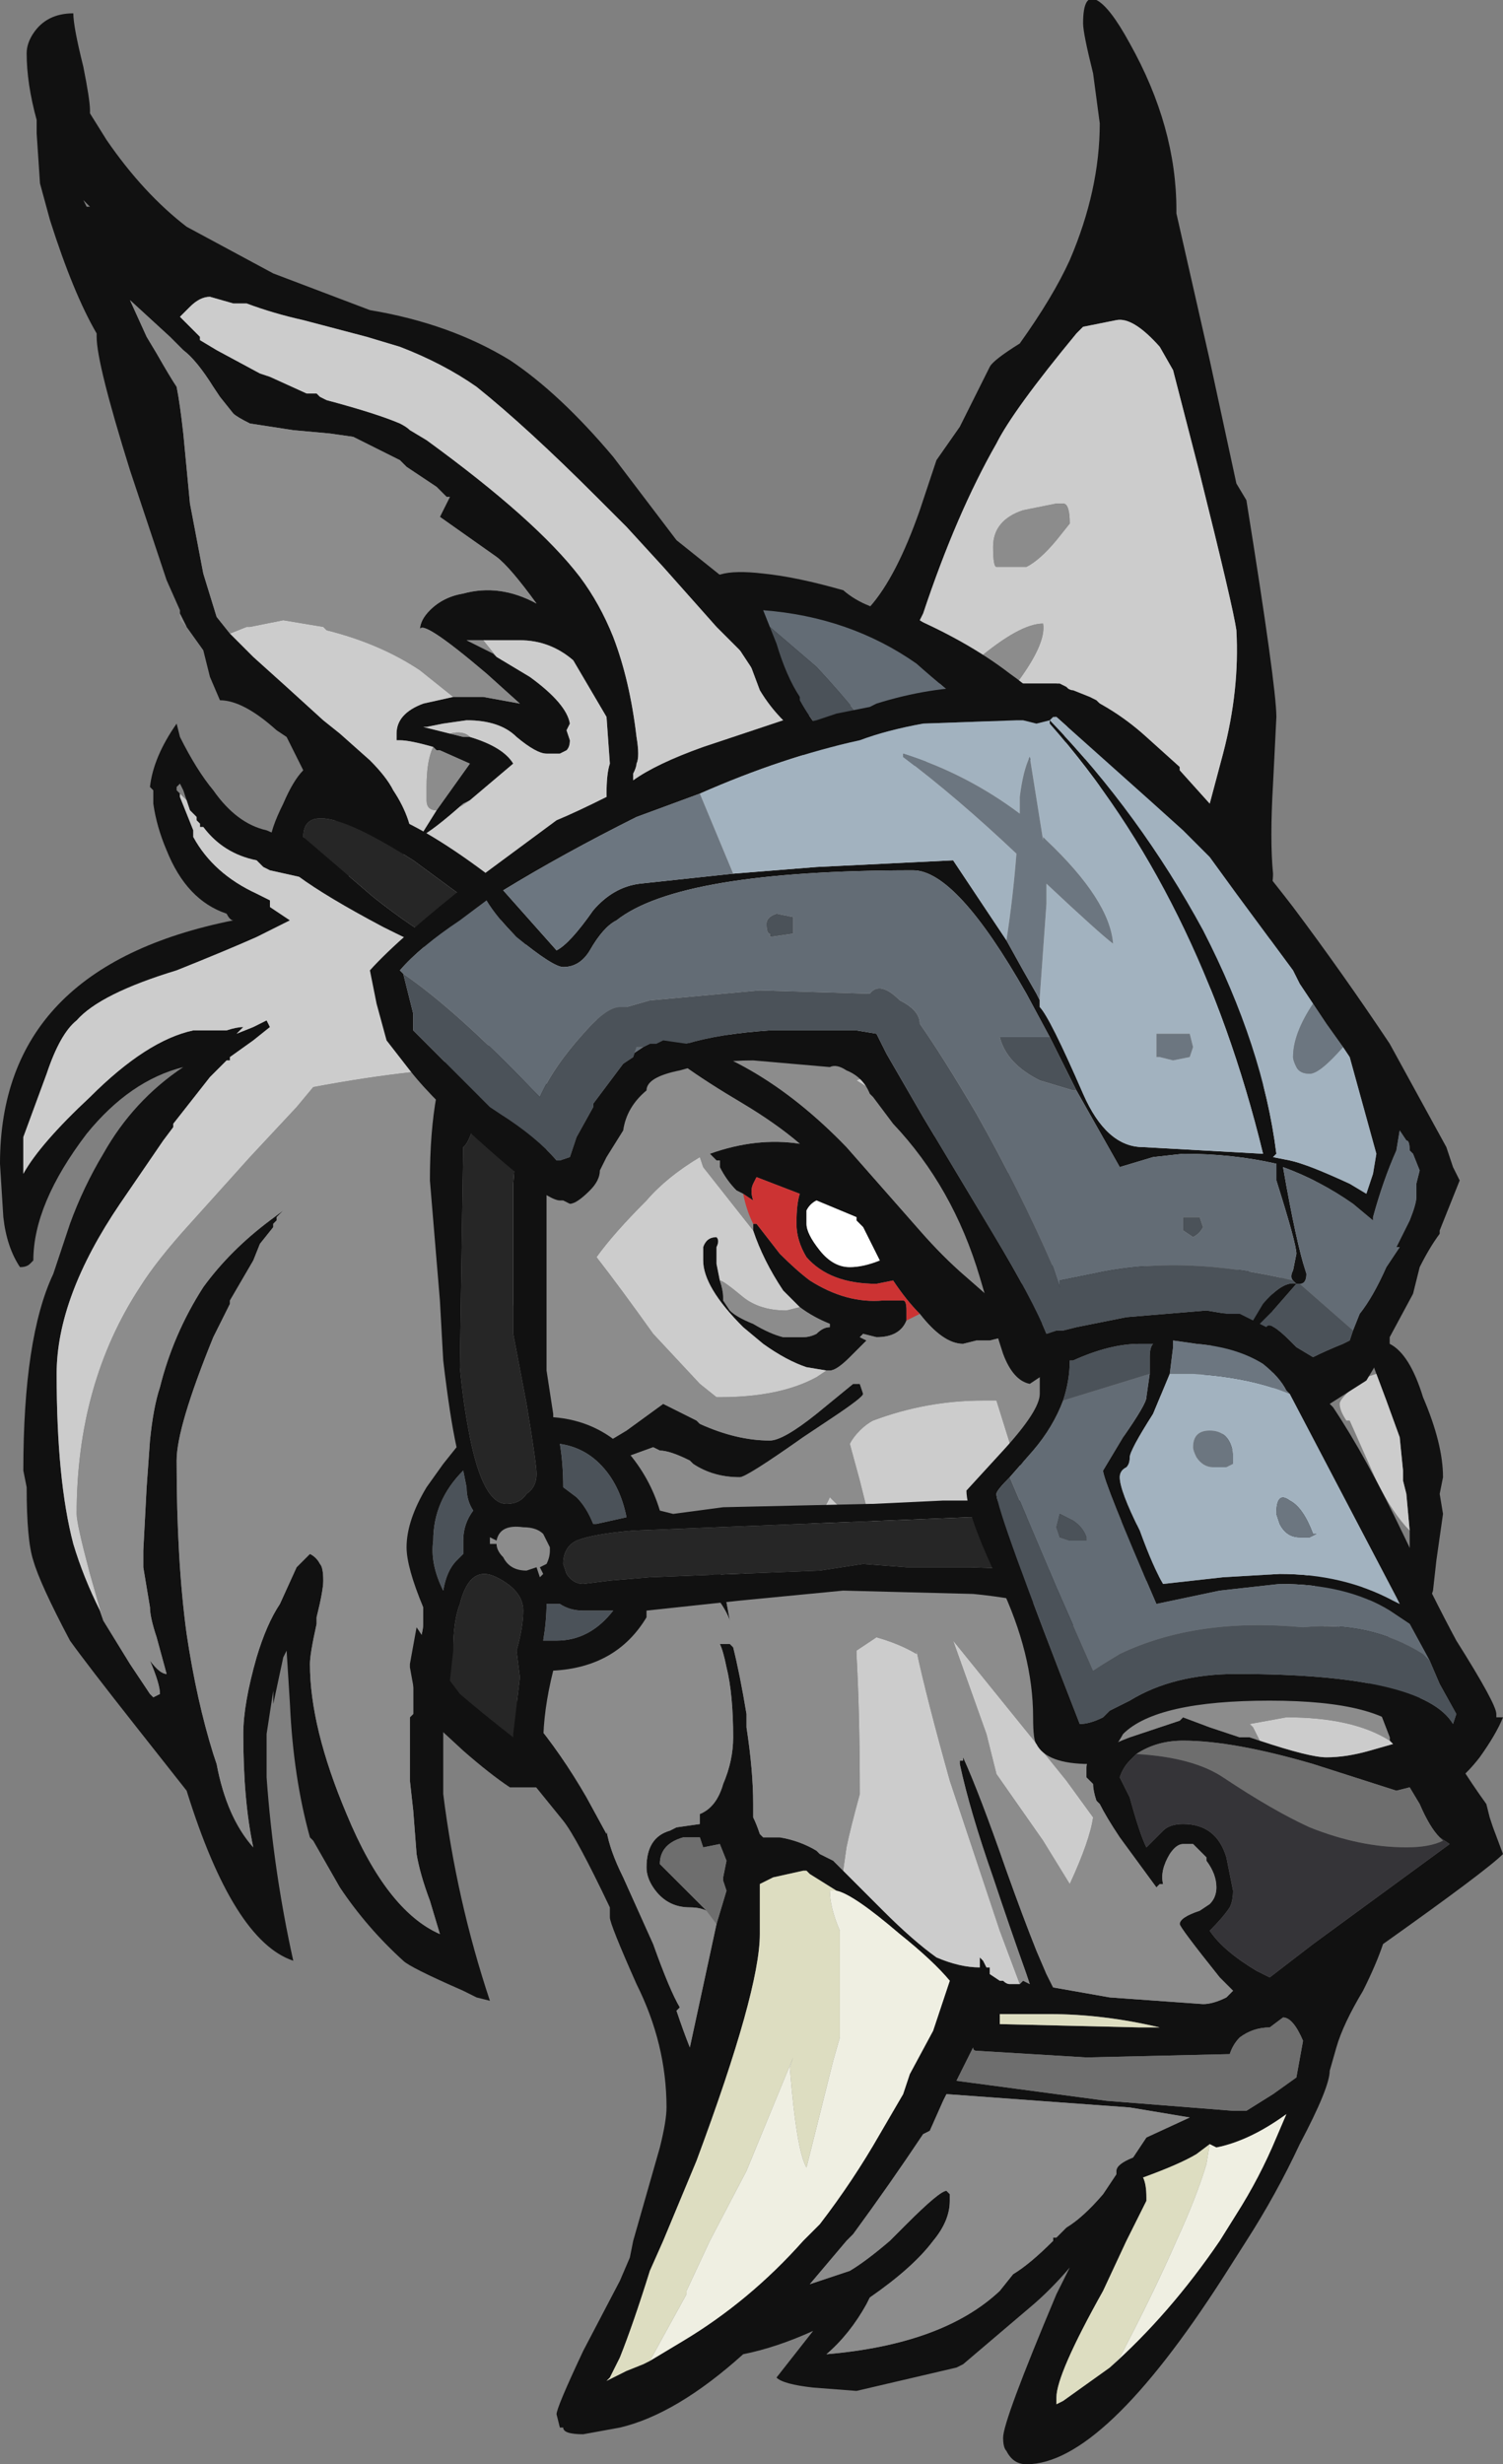 <?xml version="1.0" encoding="UTF-8" standalone="no"?>
<svg xmlns:ffdec="https://www.free-decompiler.com/flash" xmlns:xlink="http://www.w3.org/1999/xlink" ffdec:objectType="shape" height="36.95px" width="22.55px" xmlns="http://www.w3.org/2000/svg">
  <rect width="100%" height="100%" fill="#808080" stroke="none"/>
  <g transform="matrix(1.0, 0.0, 0.0, 1.0, 11.0, 35.15)">
    <path d="M-8.3 -26.0 L-8.5 -26.45 -9.05 -28.1 Q-9.55 -29.7 -9.55 -30.1 L-9.55 -30.15 Q-9.9 -30.75 -10.25 -31.85 L-10.4 -32.4 -10.45 -33.15 -10.45 -33.35 Q-10.6 -33.9 -10.6 -34.35 -10.6 -34.5 -10.5 -34.65 -10.3 -34.95 -9.9 -34.95 -9.9 -34.75 -9.75 -34.15 -9.65 -33.65 -9.65 -33.5 L-9.65 -33.45 -9.4 -33.05 Q-8.85 -32.25 -8.2 -31.75 L-6.9 -31.05 -5.45 -30.5 Q-4.25 -30.3 -3.35 -29.75 -2.6 -29.25 -1.8 -28.3 L-0.85 -27.05 -0.1 -26.45 1.65 -26.3 Q1.8 -26.15 2.05 -26.05 2.45 -26.5 2.8 -27.5 L3.05 -28.25 3.4 -28.75 3.85 -29.65 Q3.9 -29.75 4.3 -30.0 4.8 -30.7 5.05 -31.25 5.5 -32.3 5.5 -33.3 L5.4 -34.05 Q5.25 -34.65 5.25 -34.8 5.25 -35.25 5.45 -35.15 5.65 -35.05 5.95 -34.5 6.65 -33.25 6.65 -32.0 L6.65 -31.95 7.15 -29.75 7.55 -27.9 7.7 -27.65 Q8.15 -24.85 8.15 -24.4 L8.1 -23.4 Q8.05 -22.55 8.1 -22.05 8.1 -21.9 8.05 -21.75 L8.1 -13.95 10.35 -9.6 Q10.9 -8.65 11.3 -8.1 L11.35 -7.9 11.4 -7.75 11.55 -7.35 Q11.3 -7.1 9.75 -6.0 9.65 -5.7 9.45 -5.3 9.15 -4.8 9.05 -4.45 L8.95 -4.1 Q8.95 -3.85 8.5 -3.0 8.15 -2.25 7.7 -1.55 L7.35 -1.0 Q5.55 1.8 4.4 1.8 4.2 1.8 4.1 1.6 4.05 1.55 4.05 1.4 4.05 1.15 4.85 -0.75 L5.05 -1.15 Q4.75 -0.8 4.45 -0.55 L3.45 0.3 3.35 0.35 1.85 0.7 1.2 0.65 Q0.75 0.6 0.65 0.5 L1.2 -0.2 Q0.65 0.05 0.15 0.15 -0.85 1.05 -1.7 1.25 L-2.25 1.35 Q-2.55 1.35 -2.55 1.25 L-2.6 1.25 -2.65 1.05 Q-2.65 0.95 -2.25 0.1 L-1.7 -0.95 -1.55 -1.3 -1.5 -1.55 -1.1 -2.95 Q-1.0 -3.35 -1.0 -3.55 -1.0 -4.5 -1.45 -5.4 -1.85 -6.3 -1.85 -6.4 L-1.85 -6.55 Q-2.35 -7.6 -2.55 -7.85 L-4.05 -9.7 -4.35 -9.2 -4.35 -8.25 Q-4.15 -6.65 -3.65 -5.15 L-3.85 -5.2 -4.05 -5.3 Q-4.85 -5.65 -4.95 -5.75 -5.5 -6.25 -5.9 -6.85 L-6.3 -7.55 -6.35 -7.6 Q-6.6 -8.5 -6.65 -9.6 L-6.7 -10.4 -6.75 -10.3 -6.9 -9.6 -6.9 -9.8 -7.0 -9.15 -7.0 -8.5 Q-6.9 -7.1 -6.6 -5.75 -7.5 -6.05 -8.2 -8.3 L-8.95 -9.25 Q-9.7 -10.2 -9.95 -10.55 -10.4 -11.4 -10.5 -11.75 -10.6 -12.05 -10.6 -12.85 L-10.65 -13.1 Q-10.65 -15.1 -10.2 -16.05 L-9.95 -16.8 Q-9.75 -17.35 -9.45 -17.85 -9.0 -18.65 -8.25 -19.15 -9.05 -18.95 -9.7 -18.15 -10.5 -17.1 -10.5 -16.25 L-10.55 -16.2 Q-10.6 -16.15 -10.7 -16.15 -10.9 -16.45 -10.95 -16.9 L-11.0 -17.7 Q-11.0 -20.65 -7.5 -21.35 -7.55 -21.35 -7.6 -21.45 -8.2 -21.65 -8.5 -22.4 -8.65 -22.75 -8.7 -23.1 L-8.7 -23.3 -8.75 -23.35 Q-8.7 -23.8 -8.35 -24.3 L-8.3 -24.1 Q-8.05 -23.6 -7.8 -23.3 -7.45 -22.8 -7.0 -22.7 L-6.65 -22.55 -5.8 -22.7 Q-6.15 -22.95 -6.45 -23.6 L-6.7 -24.1 -6.85 -24.2 Q-7.35 -24.65 -7.7 -24.65 L-7.85 -25.0 -7.95 -25.4 -8.2 -25.75 -8.3 -25.95 -8.3 -26.0 M4.25 -24.9 L4.85 -24.9 4.95 -24.85 Q5.65 -24.6 6.2 -24.1 L6.7 -23.65 6.7 -23.6 7.15 -23.1 7.35 -23.85 Q7.6 -24.8 7.55 -25.7 7.5 -26.05 7.0 -28.05 L6.6 -29.6 6.4 -29.95 Q6.0 -30.4 5.75 -30.35 L5.25 -30.25 5.15 -30.15 Q4.2 -29.0 3.95 -28.5 3.35 -27.45 2.85 -25.95 L2.8 -25.85 3.1 -25.65 3.65 -25.25 4.25 -24.9 M9.2 -16.6 L4.85 -24.55 4.2 -24.6 5.65 -22.85 Q4.2 -23.9 3.1 -24.9 L1.05 -24.4 Q1.2 -24.35 1.25 -24.3 L-0.1 -23.7 -1.85 -23.1 Q-1.9 -23.1 -1.9 -23.25 -1.9 -23.55 -1.85 -23.7 L-1.9 -24.4 -2.4 -25.25 Q-2.75 -25.55 -3.2 -25.55 L-3.75 -25.55 -4.0 -25.55 -3.6 -25.35 -3.55 -25.3 -3.05 -25.0 Q-2.5 -24.6 -2.45 -24.3 L-2.5 -24.2 -2.45 -24.05 Q-2.45 -23.95 -2.5 -23.9 L-2.6 -23.85 -2.8 -23.85 Q-2.95 -23.85 -3.25 -24.1 -3.5 -24.35 -4.0 -24.35 L-4.35 -24.3 -4.6 -24.25 -4.65 -24.25 -4.25 -24.15 -4.05 -24.1 -3.95 -24.1 Q-3.45 -23.95 -3.3 -23.7 L-3.95 -23.15 -4.05 -23.1 Q-4.5 -22.7 -4.7 -22.6 L-4.45 -23.0 -3.95 -23.7 -4.4 -23.9 -4.45 -23.9 -4.5 -23.95 Q-4.85 -24.05 -5.0 -24.05 L-5.05 -24.05 -5.05 -24.15 Q-5.05 -24.45 -4.65 -24.6 L-4.2 -24.7 -3.75 -24.7 -3.2 -24.6 -3.7 -25.05 Q-4.7 -25.9 -4.7 -25.7 -4.7 -25.85 -4.55 -26.0 -4.35 -26.2 -4.05 -26.25 -3.5 -26.4 -2.95 -26.1 -3.35 -26.65 -3.55 -26.8 L-4.4 -27.4 Q-4.3 -27.6 -4.25 -27.7 L-4.3 -27.7 -4.45 -27.85 -4.9 -28.15 -5.0 -28.25 -5.7 -28.6 -6.05 -28.65 -6.6 -28.7 -7.25 -28.8 Q-7.45 -28.9 -7.5 -28.95 L-7.7 -29.2 -7.8 -29.35 Q-8.05 -29.75 -8.25 -29.9 L-8.45 -30.1 -9.05 -30.65 -8.8 -30.1 -8.65 -29.85 Q-8.45 -29.5 -8.35 -29.35 -8.3 -29.1 -8.25 -28.65 L-8.15 -27.6 -7.95 -26.55 -7.75 -25.9 -7.55 -25.65 -7.2 -25.3 -6.7 -24.85 -6.15 -24.35 -5.9 -24.15 -5.45 -23.75 Q-5.2 -23.5 -5.1 -23.3 -4.8 -22.85 -4.8 -22.4 L-6.05 -21.9 -6.95 -22.1 -7.05 -22.15 -7.15 -22.25 Q-7.65 -22.35 -7.95 -22.75 L-8.0 -22.75 -8.0 -22.8 -8.05 -22.85 -8.05 -22.9 -8.15 -23.0 -8.2 -23.15 -8.25 -23.3 -8.3 -23.4 -8.35 -23.35 -8.35 -23.3 -8.3 -23.25 -8.3 -23.2 -8.1 -22.7 -8.1 -22.6 Q-7.8 -22.05 -7.15 -21.75 L-6.95 -21.65 -6.95 -21.55 Q-6.8 -21.45 -6.65 -21.35 L-7.15 -21.1 Q-7.6 -20.9 -8.35 -20.6 -9.5 -20.25 -9.85 -19.85 -10.1 -19.65 -10.3 -19.05 L-10.65 -18.1 -10.65 -17.55 Q-10.4 -18.0 -9.65 -18.7 -8.8 -19.55 -8.1 -19.7 L-7.6 -19.7 Q-7.45 -19.75 -7.35 -19.75 L-7.45 -19.65 -7.2 -19.75 -7.0 -19.85 -6.95 -19.75 -7.2 -19.55 -7.55 -19.3 -7.55 -19.25 -7.6 -19.25 -7.85 -19.0 -8.4 -18.3 -8.4 -18.25 -8.55 -18.05 -9.2 -17.1 Q-10.15 -15.7 -10.15 -14.55 -10.15 -12.95 -9.9 -12.0 -9.75 -11.5 -9.5 -11.0 L-9.45 -10.85 -9.05 -10.2 -8.75 -9.75 -8.7 -9.7 -8.6 -9.75 Q-8.6 -9.9 -8.75 -10.25 -8.6 -10.05 -8.5 -10.05 L-8.65 -10.6 Q-8.75 -10.9 -8.75 -11.05 L-8.85 -11.65 -8.85 -11.9 -8.8 -12.85 -8.75 -13.55 Q-8.7 -14.05 -8.6 -14.35 -8.4 -15.15 -7.95 -15.85 -7.55 -16.4 -6.95 -16.85 L-6.75 -17.0 -6.85 -16.9 -6.85 -16.85 -6.9 -16.8 -6.9 -16.75 -7.1 -16.5 -7.2 -16.25 -7.55 -15.65 -7.55 -15.6 -7.8 -15.1 Q-8.35 -13.75 -8.35 -13.25 -8.35 -11.75 -8.2 -10.65 -8.05 -9.65 -7.8 -8.85 L-7.75 -8.7 Q-7.6 -7.9 -7.2 -7.45 -7.35 -8.15 -7.35 -9.15 -7.35 -9.6 -7.15 -10.3 -7.0 -10.8 -6.8 -11.1 L-6.55 -11.65 -6.35 -11.85 Q-6.25 -11.8 -6.2 -11.7 -6.15 -11.65 -6.15 -11.45 -6.15 -11.3 -6.25 -10.9 L-6.25 -10.8 Q-6.35 -10.35 -6.35 -10.2 -6.35 -9.25 -5.8 -7.95 -5.2 -6.5 -4.4 -6.15 L-4.55 -6.65 Q-4.7 -7.05 -4.75 -7.35 L-4.8 -8.0 -4.85 -8.45 -4.85 -9.4 -4.8 -9.45 -4.8 -9.85 -4.8 -10.25 Q-4.65 -10.65 -4.65 -10.8 L-3.95 -10.3 Q-2.95 -9.5 -2.2 -8.2 L-1.9 -7.65 -1.9 -7.7 Q-1.85 -7.4 -1.65 -7.0 L-1.2 -6.0 Q-0.95 -5.3 -0.8 -5.05 L-0.85 -5.0 Q-0.75 -4.7 -0.65 -4.45 L-0.25 -6.3 -0.1 -6.8 -0.15 -6.95 -0.15 -7.0 -0.1 -7.25 -0.2 -7.5 -0.45 -7.45 -0.5 -7.6 -0.75 -7.6 Q-1.1 -7.5 -1.1 -7.2 L-0.4 -6.5 Q-0.5 -6.55 -0.65 -6.55 -1.0 -6.55 -1.2 -6.85 -1.3 -7.0 -1.3 -7.15 -1.3 -7.6 -0.95 -7.7 L-0.85 -7.75 -0.5 -7.8 -0.5 -7.95 Q-0.25 -8.05 -0.15 -8.4 0.0 -8.75 0.0 -9.1 0.0 -9.75 -0.1 -10.15 -0.15 -10.4 -0.2 -10.5 L-0.05 -10.5 0.0 -10.45 Q0.1 -10.05 0.2 -9.45 L0.2 -9.25 Q0.3 -8.6 0.3 -8.1 L0.3 -7.9 Q0.35 -7.8 0.4 -7.65 L0.45 -7.6 0.7 -7.6 Q1.0 -7.55 1.25 -7.4 L1.3 -7.35 1.5 -7.25 1.65 -7.1 2.25 -6.5 Q2.7 -6.05 3.05 -5.8 3.4 -5.65 3.7 -5.65 L3.7 -5.8 3.75 -5.75 3.8 -5.65 3.85 -5.65 3.85 -5.55 4.0 -5.45 4.05 -5.45 Q4.1 -5.4 4.15 -5.4 L4.3 -5.4 4.35 -5.45 4.45 -5.4 4.4 -5.55 Q4.15 -6.25 3.9 -7.0 3.55 -8.0 3.4 -8.7 L3.4 -8.75 3.45 -8.75 3.45 -8.8 Q3.7 -8.25 4.1 -7.1 4.35 -6.4 4.55 -5.9 L4.7 -5.55 4.8 -5.35 5.65 -5.2 7.05 -5.1 Q7.2 -5.1 7.4 -5.2 L7.5 -5.3 7.3 -5.5 Q6.7 -6.25 6.7 -6.3 6.7 -6.4 7.0 -6.5 L7.15 -6.6 Q7.25 -6.7 7.25 -6.85 7.25 -7.05 7.1 -7.25 L7.1 -7.3 6.9 -7.5 6.75 -7.5 Q6.65 -7.5 6.55 -7.35 6.4 -7.1 6.45 -6.9 L6.4 -6.9 6.35 -6.85 5.8 -7.6 Q5.6 -7.9 5.5 -8.1 L5.45 -8.15 Q5.4 -8.3 5.4 -8.4 L5.3 -8.5 5.3 -8.65 Q5.3 -8.75 5.4 -8.8 5.55 -8.95 5.95 -9.1 L6.7 -9.35 6.75 -9.4 7.15 -9.25 7.6 -9.1 7.75 -9.1 7.9 -9.05 Q8.65 -8.8 8.9 -8.8 9.2 -8.8 9.55 -8.9 L9.9 -9.0 9.85 -9.05 9.85 -9.1 9.6 -9.75 9.4 -10.25 6.95 -14.3 7.65 -16.35 7.85 -15.75 9.2 -16.6 M5.75 -16.75 L6.25 -16.2 4.45 -15.2 3.85 -15.05 3.65 -15.05 3.45 -15.0 Q3.15 -15.0 2.8 -15.45 2.6 -15.65 2.4 -15.95 L2.15 -15.9 Q1.45 -15.9 1.1 -16.3 0.95 -16.55 0.95 -16.8 0.95 -17.1 1.0 -17.25 L0.35 -17.5 0.3 -17.4 Q0.25 -17.3 0.3 -17.15 L0.15 -17.25 0.05 -17.3 Q-0.1 -17.45 -0.2 -17.65 L-0.2 -17.75 -0.25 -17.75 -0.35 -17.85 Q0.35 -18.1 1.0 -18.0 0.65 -18.3 0.15 -18.6 -0.95 -19.25 -1.3 -19.65 L-1.25 -19.65 Q0.3 -19.4 1.7 -17.95 L2.8 -16.7 Q3.15 -16.3 3.5 -16.0 L3.9 -15.65 5.75 -16.75 M0.15 -25.35 L-0.25 -25.75 -1.05 -26.65 -1.6 -27.25 -2.05 -27.7 Q-3.1 -28.75 -3.85 -29.35 -4.35 -29.7 -5.0 -29.95 L-5.5 -30.1 -6.45 -30.35 Q-6.9 -30.45 -7.3 -30.6 L-7.5 -30.6 -7.85 -30.7 Q-8.0 -30.7 -8.15 -30.55 L-8.3 -30.4 -8.0 -30.1 -8.0 -30.05 -7.75 -29.9 -7.1 -29.55 -6.95 -29.5 -6.4 -29.25 -6.25 -29.25 -6.2 -29.2 -6.1 -29.15 Q-5.35 -28.95 -5.0 -28.8 -4.9 -28.75 -4.85 -28.7 L-4.6 -28.55 Q-2.95 -27.35 -2.3 -26.5 -2.0 -26.1 -1.8 -25.6 -1.55 -24.95 -1.45 -24.1 -1.4 -23.8 -1.45 -23.7 -1.45 -23.65 -1.5 -23.55 L-1.5 -23.45 Q-1.15 -23.7 -0.45 -23.95 L0.75 -24.35 Q0.55 -24.55 0.4 -24.8 L0.25 -25.2 0.15 -25.35 M1.95 -16.75 L1.85 -16.85 1.85 -16.9 1.25 -17.15 Q1.15 -17.1 1.1 -17.0 L1.1 -16.8 Q1.1 -16.65 1.3 -16.4 1.5 -16.15 1.75 -16.15 1.95 -16.15 2.2 -16.25 L1.95 -16.75 M0.3 -16.8 L0.35 -16.8 0.7 -16.35 Q0.95 -16.1 1.15 -15.95 1.7 -15.6 2.25 -15.65 L2.55 -15.65 Q2.6 -15.65 2.6 -15.5 L2.6 -15.35 Q2.5 -15.1 2.15 -15.1 L1.95 -15.15 1.9 -15.1 2.0 -15.05 1.75 -14.8 Q1.55 -14.6 1.45 -14.6 L1.4 -14.6 1.1 -14.65 Q0.8 -14.75 0.45 -15.0 L0.15 -15.25 Q-0.45 -15.85 -0.45 -16.25 L-0.45 -16.45 Q-0.4 -16.6 -0.25 -16.6 -0.2 -16.55 -0.25 -16.45 L-0.25 -16.2 -0.2 -15.95 Q-0.15 -15.8 -0.15 -15.7 L-0.15 -15.65 -0.05 -15.5 Q0.05 -15.4 0.3 -15.3 0.55 -15.15 0.75 -15.1 L1.05 -15.1 Q1.15 -15.1 1.25 -15.15 1.35 -15.25 1.45 -15.25 L1.45 -15.3 Q1.2 -15.4 1.0 -15.55 L0.75 -15.8 Q0.45 -16.25 0.3 -16.7 L0.3 -16.8 M1.95 -14.25 Q1.95 -14.2 1.5 -13.9 L1.05 -13.6 Q0.2 -13.0 0.1 -13.0 -0.3 -13.0 -0.6 -13.2 L-0.65 -13.25 Q-0.95 -13.4 -1.1 -13.4 L-1.2 -13.45 -1.75 -13.25 -1.85 -13.55 -1.6 -13.7 -1.05 -14.1 -0.55 -13.85 -0.5 -13.8 Q0.05 -13.55 0.55 -13.55 0.75 -13.55 1.25 -13.95 L1.8 -14.4 1.9 -14.4 1.95 -14.25 M4.3 -13.2 L6.2 -14.2 5.45 -14.2 5.35 -14.2 5.35 -14.1 4.95 -12.8 Q5.2 -12.4 5.2 -12.1 L5.05 -10.1 4.95 -10.9 4.95 -11.8 4.9 -11.9 4.65 -12.6 4.4 -12.85 4.3 -13.2 M9.65 -14.55 L9.45 -15.1 9.85 -15.0 Q10.15 -14.85 10.35 -14.2 10.65 -13.5 10.65 -13.0 L10.6 -12.75 10.65 -12.45 10.55 -11.75 10.5 -11.3 10.45 -11.15 10.15 -11.8 10.15 -12.2 10.1 -12.75 10.05 -12.95 10.05 -13.1 10.0 -13.6 9.8 -14.15 9.65 -14.55 M10.6 -7.6 Q10.45 -7.75 10.3 -8.1 L10.15 -8.35 9.95 -8.3 8.7 -8.7 Q7.5 -9.05 6.75 -9.05 6.35 -9.05 6.05 -8.85 L5.95 -8.75 Q5.85 -8.65 5.8 -8.5 L5.95 -8.2 Q6.1 -7.65 6.2 -7.45 L6.45 -7.7 Q6.55 -7.8 6.75 -7.8 7.25 -7.8 7.4 -7.3 L7.5 -6.8 Q7.5 -6.65 7.45 -6.55 7.35 -6.4 7.15 -6.2 7.35 -5.9 7.85 -5.6 L8.05 -5.5 8.7 -6.0 10.75 -7.5 10.6 -7.6 M-0.2 -11.6 L-0.15 -11.4 -0.05 -10.85 Q-0.1 -11.0 -0.25 -11.2 L-0.3 -11.35 -0.3 -11.6 -0.2 -11.6 M1.55 -6.8 L1.15 -7.05 1.1 -7.1 1.05 -7.1 0.6 -7.0 0.4 -6.9 0.4 -6.15 Q0.4 -5.3 -0.55 -2.75 L-1.05 -1.55 -1.25 -1.1 Q-1.5 -0.3 -1.7 0.2 L-1.85 0.5 -1.9 0.55 -1.6 0.4 -1.35 0.3 -1.25 0.25 -0.75 -0.05 Q0.25 -0.65 1.05 -1.55 L1.3 -1.8 Q1.8 -2.45 2.2 -3.15 L2.55 -3.75 2.65 -4.05 3.0 -4.7 3.25 -5.45 Q3.0 -5.75 2.5 -6.15 1.8 -6.75 1.55 -6.8 M4.0 -4.8 L6.1 -4.75 6.4 -4.75 Q5.55 -4.95 4.75 -4.95 L4.0 -4.95 4.0 -4.8 M3.15 -3.65 L2.95 -3.2 2.85 -3.15 Q2.35 -2.4 1.8 -1.65 L1.7 -1.55 1.15 -0.9 1.75 -1.1 Q2.0 -1.25 2.35 -1.55 L2.6 -1.8 Q3.1 -2.3 3.2 -2.3 L3.25 -2.25 3.25 -2.15 Q3.25 -1.85 3.0 -1.55 2.7 -1.15 2.05 -0.7 L2.0 -0.6 Q1.75 -0.15 1.4 0.15 3.15 0.0 4.0 -0.8 L4.2 -1.05 Q4.45 -1.2 4.8 -1.55 L4.8 -1.6 4.85 -1.6 5.0 -1.75 Q5.25 -1.9 5.55 -2.25 L5.75 -2.55 5.75 -2.6 Q5.75 -2.7 6.0 -2.8 L6.2 -3.1 6.85 -3.4 5.95 -3.55 3.2 -3.75 3.15 -3.65 M3.6 -4.45 L3.35 -3.95 5.6 -3.65 7.5 -3.5 7.7 -3.5 8.1 -3.75 8.45 -4.0 8.55 -4.55 Q8.4 -4.9 8.25 -4.9 L8.05 -4.75 Q7.8 -4.75 7.6 -4.6 7.5 -4.5 7.45 -4.35 L5.3 -4.3 3.65 -4.4 Q3.6 -4.4 3.6 -4.45 M5.65 0.35 Q6.55 -0.45 7.3 -1.55 L7.55 -1.95 Q7.9 -2.5 8.15 -3.1 L8.3 -3.45 Q7.75 -3.05 7.25 -2.95 L7.15 -3.0 6.95 -2.85 Q6.7 -2.7 6.15 -2.5 6.2 -2.4 6.2 -2.2 L6.2 -2.15 5.9 -1.55 5.55 -0.8 Q4.85 0.45 4.85 0.8 4.85 1.15 4.85 0.9 L4.95 0.85 5.65 0.35 M-9.75 -32.15 L-9.7 -32.05 -9.65 -32.05 -9.75 -32.15 M-8.45 -9.3 L-8.45 -9.3" fill="#111111" fill-rule="evenodd" stroke="none"/>
    <path d="M3.65 -25.25 L3.1 -25.65 2.8 -25.85 2.85 -25.95 Q3.35 -27.45 3.95 -28.5 4.2 -29.0 5.15 -30.15 L5.25 -30.25 5.75 -30.35 Q6.0 -30.4 6.4 -29.95 L6.6 -29.6 7.0 -28.05 Q7.5 -26.05 7.55 -25.7 7.6 -24.8 7.35 -23.85 L7.15 -23.1 6.7 -23.6 6.7 -23.65 6.2 -24.1 Q5.65 -24.6 4.95 -24.85 L4.85 -24.9 4.25 -24.9 Q4.7 -25.5 4.65 -25.8 4.3 -25.8 3.65 -25.25 M-3.75 -25.55 L-3.2 -25.55 Q-2.75 -25.55 -2.4 -25.25 L-1.9 -24.4 -1.85 -23.7 Q-1.9 -23.55 -1.9 -23.25 -1.9 -23.1 -1.85 -23.1 L-0.1 -23.7 1.25 -24.3 Q1.2 -24.35 1.05 -24.4 L3.1 -24.9 Q4.2 -23.9 5.65 -22.85 L4.2 -24.6 4.85 -24.55 9.2 -16.6 7.85 -15.75 7.65 -16.35 6.25 -16.2 5.75 -16.75 2.65 -18.3 Q2.35 -18.65 1.85 -18.95 L2.1 -19.05 -1.95 -20.15 -2.45 -18.6 Q-2.9 -18.6 -3.3 -15.55 L-3.6 -17.75 -3.7 -18.0 -3.55 -19.15 Q-4.7 -19.15 -6.3 -18.85 L-6.55 -18.55 -7.25 -17.8 -8.15 -16.8 Q-8.65 -16.25 -8.9 -15.85 -9.85 -14.4 -9.85 -12.45 -9.85 -12.3 -9.65 -11.55 L-9.45 -10.85 -9.5 -11.0 Q-9.75 -11.5 -9.9 -12.0 -10.15 -12.95 -10.15 -14.55 -10.15 -15.7 -9.2 -17.1 L-8.55 -18.05 -8.4 -18.25 -8.4 -18.3 -7.85 -19.0 -7.6 -19.25 -7.55 -19.25 -7.55 -19.3 -7.2 -19.55 -6.95 -19.75 -7.0 -19.85 -7.2 -19.75 -7.45 -19.65 -7.35 -19.75 Q-7.45 -19.75 -7.6 -19.7 L-8.1 -19.7 Q-8.8 -19.55 -9.65 -18.7 -10.4 -18.0 -10.65 -17.55 L-10.65 -18.1 -10.3 -19.05 Q-10.1 -19.65 -9.85 -19.85 -9.5 -20.25 -8.35 -20.6 -7.6 -20.9 -7.15 -21.1 L-6.65 -21.35 Q-6.8 -21.45 -6.95 -21.55 L-6.95 -21.65 -7.15 -21.75 Q-7.8 -22.05 -8.1 -22.6 L-8.1 -22.7 -8.3 -23.2 -8.3 -23.25 -8.2 -23.15 -8.15 -23.0 -8.05 -22.9 -8.05 -22.85 -8.0 -22.8 -8.0 -22.75 -7.95 -22.75 Q-7.65 -22.35 -7.15 -22.25 L-7.05 -22.15 -6.95 -22.1 -6.05 -21.9 -4.8 -22.4 Q-4.8 -22.85 -5.1 -23.3 -5.2 -23.5 -5.45 -23.75 L-5.9 -24.15 -6.15 -24.35 -6.7 -24.85 -7.2 -25.3 -7.55 -25.65 -7.3 -25.75 -7.25 -25.75 -6.75 -25.85 -6.15 -25.75 -6.1 -25.7 Q-5.3 -25.5 -4.7 -25.1 L-4.2 -24.7 -4.65 -24.6 Q-5.05 -24.45 -5.05 -24.15 L-5.05 -24.05 -5.0 -24.05 Q-4.85 -24.05 -4.5 -23.95 -4.6 -23.75 -4.6 -23.35 L-4.6 -23.15 Q-4.6 -23.0 -4.45 -23.0 L-4.7 -22.6 Q-4.5 -22.7 -4.05 -23.1 L-4.1 -23.05 -3.95 -23.15 -3.3 -23.7 Q-3.45 -23.95 -3.95 -24.1 L-4.05 -24.1 -3.95 -24.1 Q-4.05 -24.2 -4.25 -24.15 L-4.65 -24.25 -4.6 -24.25 -4.35 -24.3 -4.0 -24.35 Q-3.5 -24.35 -3.25 -24.1 -2.95 -23.85 -2.8 -23.85 L-2.6 -23.85 -2.5 -23.9 Q-2.45 -23.95 -2.45 -24.05 L-2.5 -24.2 -2.45 -24.3 Q-2.5 -24.6 -3.05 -25.0 L-3.55 -25.3 -3.75 -25.55 M4.95 -27.6 L4.85 -27.6 4.35 -27.5 Q3.9 -27.35 3.9 -26.95 3.9 -26.65 3.95 -26.65 L4.4 -26.65 Q4.6 -26.75 4.85 -27.05 L5.05 -27.3 Q5.05 -27.6 4.95 -27.6 M0.15 -25.35 L0.25 -25.2 0.4 -24.8 Q0.55 -24.55 0.75 -24.35 L-0.45 -23.95 Q-1.15 -23.7 -1.5 -23.45 L-1.5 -23.55 Q-1.45 -23.65 -1.45 -23.7 -1.4 -23.8 -1.45 -24.1 -1.55 -24.95 -1.8 -25.6 -2.0 -26.1 -2.3 -26.5 -2.95 -27.35 -4.6 -28.55 L-4.85 -28.7 Q-4.9 -28.75 -5.0 -28.8 -5.35 -28.95 -6.1 -29.15 L-6.2 -29.2 -6.25 -29.25 -6.4 -29.25 -6.95 -29.5 -7.1 -29.55 -7.75 -29.9 -8.0 -30.05 -8.0 -30.1 -8.3 -30.4 -8.15 -30.55 Q-8.0 -30.7 -7.85 -30.7 L-7.5 -30.6 -7.3 -30.6 Q-6.9 -30.45 -6.45 -30.35 L-5.5 -30.1 -5.0 -29.95 Q-4.35 -29.7 -3.85 -29.35 -3.1 -28.75 -2.05 -27.7 L-1.6 -27.25 -1.05 -26.65 -0.25 -25.75 0.15 -25.35 M1.85 -16.9 L1.85 -16.85 1.95 -16.75 1.85 -16.85 1.85 -16.9 M0.3 -16.7 Q0.45 -16.25 0.75 -15.8 L1.0 -15.55 0.8 -15.5 Q0.4 -15.5 0.15 -15.7 -0.15 -15.95 -0.2 -15.95 L-0.25 -16.2 -0.25 -16.45 Q-0.2 -16.55 -0.25 -16.6 -0.4 -16.6 -0.45 -16.45 L-0.45 -16.25 Q-0.45 -15.85 0.15 -15.25 L0.45 -15.0 Q0.8 -14.75 1.1 -14.65 L1.4 -14.6 1.25 -14.5 Q0.7 -14.2 -0.2 -14.2 L-0.25 -14.2 -0.5 -14.4 -1.2 -15.15 Q-1.7 -15.85 -2.05 -16.3 -1.8 -16.65 -1.3 -17.15 -1.0 -17.5 -0.5 -17.8 L-0.45 -17.65 0.3 -16.7 M6.2 -14.2 L6.95 -14.3 9.4 -10.25 5.35 -14.1 5.35 -14.2 5.45 -14.2 6.2 -14.2 M10.15 -12.2 Q9.9 -12.45 9.65 -12.95 L9.25 -13.85 9.2 -13.85 Q9.1 -14.0 9.1 -14.1 9.1 -14.2 9.5 -14.5 L9.65 -14.55 9.8 -14.15 10.0 -13.6 10.05 -13.1 10.05 -12.95 10.1 -12.75 10.15 -12.2 M7.9 -9.05 L7.8 -9.25 7.75 -9.3 8.3 -9.4 Q9.3 -9.4 9.85 -9.05 L9.9 -9.0 9.55 -8.9 Q9.2 -8.8 8.9 -8.8 8.65 -8.8 7.9 -9.05 M4.95 -11.8 L4.55 -11.9 Q3.95 -12.05 3.2 -12.05 L2.05 -12.35 1.9 -12.95 1.75 -13.5 Q1.8 -13.6 1.9 -13.7 2.0 -13.8 2.1 -13.85 2.9 -14.15 3.75 -14.15 L3.95 -14.15 4.2 -13.35 4.3 -13.2 4.4 -12.85 Q4.7 -11.9 4.9 -11.9 L4.95 -11.8 M3.15 -10.7 L3.15 -10.7 M-0.2 -11.6 L0.1 -11.7 Q1.2 -12.1 1.45 -12.7 L1.85 -12.3 -0.15 -11.4 -0.2 -11.6 M-0.3 -11.35 L-0.3 -11.6 -0.3 -11.35 M1.65 -7.1 L1.7 -7.45 Q1.75 -7.7 1.9 -8.25 1.9 -9.45 1.85 -10.35 L1.85 -10.4 Q2.0 -10.5 2.15 -10.6 2.5 -10.5 2.75 -10.35 L2.75 -10.4 Q2.9 -9.7 3.25 -8.45 L4.0 -6.2 4.3 -5.4 4.15 -5.4 Q4.1 -5.4 4.05 -5.45 L4.0 -5.45 3.85 -5.55 3.85 -5.65 3.8 -5.65 3.75 -5.75 3.7 -5.8 3.7 -5.65 Q3.4 -5.65 3.05 -5.8 2.7 -6.05 2.25 -6.5 L1.65 -7.1 M3.8 -9.15 L3.3 -10.55 5.0 -8.45 5.4 -7.9 Q5.35 -7.55 5.05 -6.9 L4.65 -7.55 3.95 -8.55 3.8 -9.15" fill="#cccccc" fill-rule="evenodd" stroke="none"/>
    <path d="M-8.2 -25.75 L-8.3 -25.85 -8.3 -26.0 -8.3 -25.95 -8.2 -25.75 M3.65 -25.25 Q4.3 -25.8 4.65 -25.8 4.7 -25.5 4.25 -24.9 L3.65 -25.25 M-3.75 -25.55 L-3.55 -25.3 -3.6 -25.35 -4.0 -25.55 -3.75 -25.55 M-4.25 -24.15 Q-4.05 -24.2 -3.95 -24.1 L-4.05 -24.1 -4.25 -24.15 M-3.95 -23.15 L-4.1 -23.05 -4.05 -23.1 -3.95 -23.15 M-4.45 -23.0 Q-4.6 -23.0 -4.6 -23.15 L-4.6 -23.35 Q-4.6 -23.75 -4.5 -23.95 L-4.45 -23.9 -4.4 -23.9 -3.95 -23.7 -4.45 -23.0 M-4.2 -24.7 L-4.7 -25.1 Q-5.3 -25.5 -6.1 -25.7 L-6.15 -25.75 -6.75 -25.85 -7.25 -25.75 -7.3 -25.75 -7.55 -25.65 -7.75 -25.9 -7.95 -26.55 -8.15 -27.6 -8.25 -28.65 Q-8.3 -29.1 -8.35 -29.35 -8.45 -29.5 -8.65 -29.85 L-8.8 -30.1 -9.05 -30.65 -8.45 -30.1 -8.25 -29.9 Q-8.05 -29.75 -7.8 -29.35 L-7.7 -29.2 -7.5 -28.95 Q-7.45 -28.9 -7.25 -28.8 L-6.6 -28.7 -6.05 -28.65 -5.7 -28.6 -5.0 -28.25 -4.9 -28.15 -4.45 -27.85 -4.3 -27.7 -4.25 -27.7 Q-4.3 -27.6 -4.4 -27.4 L-3.55 -26.8 Q-3.35 -26.65 -2.95 -26.1 -3.5 -26.4 -4.05 -26.25 -4.35 -26.2 -4.55 -26.0 -4.7 -25.85 -4.7 -25.7 -4.7 -25.9 -3.7 -25.05 L-3.2 -24.6 -3.75 -24.7 -4.2 -24.7 M-9.45 -10.85 L-9.65 -11.55 Q-9.85 -12.3 -9.85 -12.45 -9.85 -14.4 -8.9 -15.85 -8.65 -16.25 -8.15 -16.8 L-7.25 -17.8 -6.55 -18.55 -6.3 -18.85 Q-4.7 -19.15 -3.55 -19.15 L-3.7 -18.0 -3.6 -17.75 -3.3 -15.55 Q-2.9 -18.6 -2.45 -18.6 L-1.95 -20.15 2.1 -19.05 1.85 -18.95 Q2.35 -18.65 2.65 -18.3 L5.75 -16.75 3.9 -15.65 3.5 -16.0 Q3.15 -16.3 2.8 -16.7 L1.7 -17.95 Q0.3 -19.4 -1.25 -19.65 L-1.3 -19.65 Q-0.95 -19.25 0.15 -18.6 0.65 -18.3 1.0 -18.0 0.35 -18.1 -0.35 -17.85 L-0.25 -17.75 -0.2 -17.75 -0.2 -17.65 Q-0.1 -17.45 0.05 -17.3 L0.15 -17.25 Q0.2 -17.0 0.3 -16.8 L0.3 -16.7 -0.45 -17.65 -0.5 -17.8 Q-1.0 -17.5 -1.3 -17.15 -1.8 -16.65 -2.05 -16.3 -1.7 -15.85 -1.2 -15.15 L-0.5 -14.4 -0.25 -14.2 -0.2 -14.2 Q0.7 -14.2 1.25 -14.5 L1.4 -14.6 1.45 -14.6 Q1.55 -14.6 1.75 -14.8 L2.0 -15.05 1.9 -15.1 1.95 -15.15 2.15 -15.1 Q2.5 -15.1 2.6 -15.35 2.7 -15.4 2.8 -15.45 3.15 -15.0 3.45 -15.0 L3.65 -15.05 3.85 -15.05 4.45 -15.2 6.25 -16.2 7.65 -16.35 6.95 -14.3 6.2 -14.2 4.3 -13.2 4.2 -13.35 3.95 -14.15 3.75 -14.15 Q2.9 -14.15 2.1 -13.85 2.0 -13.8 1.9 -13.7 1.8 -13.6 1.75 -13.5 L1.9 -12.95 2.05 -12.35 3.2 -12.05 Q3.95 -12.05 4.55 -11.9 L4.95 -11.8 4.95 -10.9 5.05 -10.1 5.2 -12.1 Q5.2 -12.4 4.95 -12.8 L5.35 -14.1 9.4 -10.25 9.6 -9.75 9.85 -9.1 9.85 -9.05 Q9.3 -9.4 8.3 -9.4 L7.75 -9.3 7.8 -9.25 7.9 -9.05 7.75 -9.1 7.6 -9.1 7.15 -9.25 6.75 -9.4 6.7 -9.35 5.95 -9.1 Q5.55 -8.95 5.4 -8.8 5.3 -8.75 5.3 -8.65 L5.3 -8.5 5.4 -8.4 Q5.4 -8.3 5.45 -8.15 L5.5 -8.1 Q5.6 -7.9 5.8 -7.6 L6.35 -6.85 6.4 -6.9 6.45 -6.9 Q6.4 -7.1 6.55 -7.35 6.65 -7.5 6.75 -7.5 L6.9 -7.5 7.1 -7.3 7.1 -7.25 Q7.25 -7.05 7.25 -6.85 7.25 -6.7 7.15 -6.6 L7.0 -6.5 Q6.7 -6.4 6.7 -6.3 6.7 -6.25 7.3 -5.5 L7.5 -5.3 7.4 -5.2 Q7.2 -5.1 7.05 -5.1 L5.65 -5.2 4.8 -5.35 4.7 -5.55 4.55 -5.9 Q4.35 -6.4 4.1 -7.1 3.7 -8.25 3.45 -8.8 L3.45 -8.75 3.4 -8.75 3.4 -8.7 Q3.55 -8.0 3.9 -7.0 4.15 -6.25 4.4 -5.55 L4.45 -5.4 4.35 -5.45 4.3 -5.4 4.0 -6.2 3.25 -8.45 Q2.9 -9.7 2.75 -10.4 L2.75 -10.35 Q2.5 -10.5 2.15 -10.6 2.0 -10.5 1.85 -10.4 L1.85 -10.35 Q1.9 -9.45 1.9 -8.25 1.75 -7.7 1.7 -7.45 L1.65 -7.1 1.5 -7.25 1.3 -7.35 1.25 -7.4 Q1.0 -7.55 0.7 -7.6 L0.45 -7.6 0.4 -7.65 Q0.35 -7.8 0.3 -7.9 L0.3 -8.1 Q0.3 -8.6 0.2 -9.25 L0.2 -9.45 Q0.1 -10.05 0.0 -10.45 L-0.05 -10.5 -0.2 -10.5 Q-0.15 -10.4 -0.1 -10.15 0.0 -9.75 0.0 -9.1 0.0 -8.75 -0.15 -8.4 -0.25 -8.05 -0.5 -7.95 L-0.5 -7.8 -0.85 -7.75 -0.95 -7.7 Q-1.3 -7.6 -1.3 -7.15 -1.3 -7.0 -1.2 -6.85 -1.0 -6.55 -0.65 -6.55 -0.5 -6.55 -0.4 -6.5 L-0.25 -6.3 -0.65 -4.45 Q-0.75 -4.7 -0.85 -5.0 L-0.8 -5.05 Q-0.95 -5.3 -1.2 -6.0 L-1.65 -7.0 Q-1.85 -7.4 -1.9 -7.7 L-1.9 -7.65 -2.2 -8.2 Q-2.95 -9.5 -3.95 -10.3 L-4.65 -10.8 Q-4.65 -10.65 -4.8 -10.25 L-4.8 -9.85 -4.8 -9.45 -4.85 -9.4 -4.85 -8.45 -4.8 -8.0 -4.75 -7.35 Q-4.7 -7.05 -4.55 -6.65 L-4.4 -6.15 Q-5.2 -6.5 -5.8 -7.95 -6.35 -9.25 -6.35 -10.2 -6.35 -10.35 -6.25 -10.8 L-6.25 -10.9 Q-6.15 -11.3 -6.15 -11.45 -6.15 -11.65 -6.2 -11.7 -6.25 -11.8 -6.35 -11.85 L-6.55 -11.65 -6.8 -11.1 Q-7.0 -10.8 -7.15 -10.3 -7.35 -9.6 -7.35 -9.15 -7.35 -8.15 -7.2 -7.45 -7.6 -7.9 -7.75 -8.7 L-7.8 -8.85 Q-8.05 -9.65 -8.2 -10.65 -8.35 -11.75 -8.35 -13.25 -8.35 -13.75 -7.8 -15.1 L-7.55 -15.6 -7.55 -15.65 -7.2 -16.25 -7.1 -16.5 -6.9 -16.75 -6.9 -16.8 -6.85 -16.85 -6.85 -16.9 -6.75 -17.0 -6.95 -16.85 Q-7.55 -16.4 -7.95 -15.85 -8.4 -15.15 -8.6 -14.35 -8.7 -14.05 -8.75 -13.55 L-8.8 -12.85 -8.85 -11.9 -8.85 -11.65 -8.75 -11.05 Q-8.75 -10.9 -8.65 -10.6 L-8.5 -10.05 Q-8.6 -10.05 -8.75 -10.25 -8.6 -9.9 -8.6 -9.75 L-8.7 -9.7 -8.75 -9.75 -9.05 -10.2 -9.45 -10.85 M7.85 -15.75 L9.2 -16.6 7.85 -15.75 M4.95 -27.6 Q5.05 -27.6 5.05 -27.3 L4.85 -27.05 Q4.6 -26.75 4.4 -26.65 L3.95 -26.65 Q3.9 -26.65 3.9 -26.95 3.9 -27.35 4.35 -27.5 L4.85 -27.6 4.95 -27.6 M1.0 -15.55 Q1.2 -15.4 1.45 -15.3 L1.45 -15.25 Q1.35 -15.25 1.25 -15.15 1.15 -15.1 1.05 -15.1 L0.75 -15.1 Q0.55 -15.15 0.3 -15.3 0.05 -15.4 -0.05 -15.5 L-0.15 -15.65 -0.15 -15.7 Q-0.15 -15.8 -0.2 -15.95 -0.15 -15.95 0.15 -15.7 0.4 -15.5 0.8 -15.5 L1.0 -15.55 M1.95 -14.25 L1.9 -14.4 1.8 -14.4 1.25 -13.95 Q0.75 -13.55 0.55 -13.55 0.05 -13.55 -0.5 -13.8 L-0.55 -13.85 -1.05 -14.1 -1.6 -13.7 -1.85 -13.55 -1.75 -13.25 -1.2 -13.45 -1.1 -13.4 Q-0.95 -13.4 -0.65 -13.25 L-0.6 -13.2 Q-0.3 -13.0 0.1 -13.0 0.2 -13.0 1.05 -13.6 L1.5 -13.9 Q1.95 -14.2 1.95 -14.25 M5.45 -14.2 L5.35 -14.2 5.45 -14.2 M4.4 -12.85 L4.65 -12.6 4.9 -11.9 Q4.7 -11.9 4.4 -12.85 M3.15 -10.7 L3.15 -10.7 M-0.15 -11.4 L1.85 -12.3 1.45 -12.7 Q1.2 -12.1 0.1 -11.7 L-0.2 -11.6 -0.3 -11.6 -0.3 -11.35 -0.25 -11.2 Q-0.1 -11.0 -0.05 -10.85 L-0.15 -11.4 M3.8 -9.15 L3.95 -8.55 4.65 -7.55 5.05 -6.9 Q5.35 -7.55 5.4 -7.9 L5.0 -8.45 3.3 -10.55 3.8 -9.15 M3.15 -3.65 L3.2 -3.75 5.95 -3.55 6.85 -3.4 6.2 -3.1 6.0 -2.8 Q5.75 -2.7 5.75 -2.6 L5.75 -2.55 5.55 -2.25 Q5.25 -1.9 5.0 -1.75 L4.85 -1.6 4.8 -1.6 4.8 -1.55 Q4.45 -1.2 4.2 -1.05 L4.0 -0.8 Q3.15 0.0 1.4 0.15 1.75 -0.15 2.0 -0.6 L2.05 -0.7 Q2.7 -1.15 3.0 -1.55 3.25 -1.85 3.25 -2.15 L3.25 -2.25 3.2 -2.3 Q3.1 -2.3 2.6 -1.8 L2.35 -1.55 Q2.0 -1.25 1.75 -1.1 L1.15 -0.9 1.7 -1.55 1.8 -1.65 Q2.35 -2.4 2.85 -3.15 L2.95 -3.2 3.15 -3.65" fill="#8c8c8c" fill-rule="evenodd" stroke="none"/>
    <path d="M1.85 -16.9 L1.85 -16.85 1.95 -16.75 2.2 -16.25 Q1.95 -16.15 1.75 -16.15 1.5 -16.15 1.3 -16.4 1.1 -16.65 1.1 -16.8 L1.1 -17.0 Q1.15 -17.1 1.25 -17.15 L1.85 -16.9" fill="#ffffff" fill-rule="evenodd" stroke="none"/>
    <path d="M6.05 -8.85 Q6.35 -9.05 6.75 -9.05 7.5 -9.05 8.7 -8.7 L9.95 -8.3 10.15 -8.35 10.3 -8.1 Q10.45 -7.75 10.6 -7.6 L10.65 -7.55 Q10.45 -7.45 10.1 -7.45 9.4 -7.45 8.65 -7.75 8.1 -8.0 7.35 -8.5 6.9 -8.8 6.05 -8.85 M-0.4 -6.5 L-1.1 -7.2 Q-1.1 -7.5 -0.75 -7.6 L-0.5 -7.6 -0.45 -7.45 -0.2 -7.5 -0.1 -7.25 -0.15 -7.0 -0.15 -6.95 -0.1 -6.8 -0.25 -6.3 -0.4 -6.5 M3.6 -4.45 Q3.6 -4.4 3.65 -4.4 L5.3 -4.3 7.45 -4.35 Q7.5 -4.5 7.6 -4.6 7.8 -4.75 8.05 -4.75 L8.25 -4.9 Q8.4 -4.9 8.55 -4.55 L8.45 -4.0 8.1 -3.75 7.7 -3.5 7.5 -3.5 5.6 -3.65 3.35 -3.95 3.6 -4.45" fill="#6e6e6e" fill-rule="evenodd" stroke="none"/>
    <path d="M-1.25 0.25 L-0.7 -0.75 -0.7 -0.8 -0.35 -1.55 0.2 -2.6 0.9 -4.3 0.85 -4.15 Q0.95 -2.9 1.1 -2.65 L1.5 -4.25 1.6 -4.6 1.6 -6.2 Q1.45 -6.55 1.45 -6.8 L1.55 -6.8 Q1.8 -6.75 2.5 -6.15 3.0 -5.75 3.25 -5.45 L3.0 -4.7 2.65 -4.05 2.55 -3.75 2.2 -3.15 Q1.8 -2.45 1.3 -1.8 L1.05 -1.55 Q0.25 -0.65 -0.75 -0.05 L-1.25 0.25 M7.15 -3.0 L7.25 -2.95 Q7.75 -3.05 8.3 -3.45 L8.15 -3.1 Q7.9 -2.5 7.55 -1.95 L7.3 -1.55 Q6.55 -0.45 5.65 0.35 L5.8 0.2 Q6.3 -0.75 6.65 -1.55 6.95 -2.2 7.1 -2.7 L7.15 -3.0" fill="#efefe2" fill-rule="evenodd" stroke="none"/>
    <path d="M-1.25 0.25 L-1.35 0.3 -1.6 0.4 -1.9 0.55 -1.85 0.5 -1.7 0.2 Q-1.5 -0.3 -1.25 -1.1 L-1.05 -1.55 -0.55 -2.75 Q0.4 -5.3 0.4 -6.15 L0.4 -6.9 0.6 -7.0 1.05 -7.1 1.1 -7.1 1.15 -7.05 1.55 -6.8 1.45 -6.8 Q1.45 -6.55 1.6 -6.2 L1.6 -4.6 1.5 -4.25 1.1 -2.65 Q0.95 -2.9 0.85 -4.15 L0.9 -4.3 0.2 -2.6 -0.35 -1.55 -0.7 -0.8 -0.7 -0.75 -1.25 0.25 M4.0 -4.8 L4.0 -4.95 4.75 -4.95 Q5.55 -4.95 6.4 -4.75 L6.1 -4.75 4.0 -4.8 M7.15 -3.0 L7.1 -2.7 Q6.95 -2.2 6.65 -1.55 6.3 -0.75 5.8 0.2 L5.65 0.35 4.95 0.85 4.85 0.9 Q4.85 1.15 4.85 0.8 4.85 0.45 5.55 -0.8 L5.9 -1.55 6.2 -2.15 6.2 -2.2 Q6.2 -2.4 6.15 -2.5 6.7 -2.7 6.95 -2.85 L7.15 -3.0" fill="#ddddc1" fill-rule="evenodd" stroke="none"/>
    <path d="M6.05 -8.85 Q6.9 -8.8 7.35 -8.5 8.1 -8.0 8.65 -7.75 9.4 -7.45 10.1 -7.45 10.45 -7.45 10.65 -7.55 L10.6 -7.6 10.75 -7.5 8.7 -6.0 8.05 -5.5 7.85 -5.6 Q7.35 -5.9 7.15 -6.2 7.35 -6.4 7.45 -6.55 7.5 -6.65 7.5 -6.8 L7.4 -7.3 Q7.25 -7.8 6.75 -7.8 6.55 -7.8 6.45 -7.7 L6.2 -7.45 Q6.1 -7.65 5.95 -8.2 L5.8 -8.5 Q5.85 -8.65 5.95 -8.75 L6.05 -8.85" fill="#353438" fill-rule="evenodd" stroke="none"/>
    <path d="M0.15 -17.25 L0.3 -17.15 Q0.25 -17.3 0.3 -17.4 L0.35 -17.5 1.0 -17.25 Q0.95 -17.1 0.95 -16.8 0.95 -16.55 1.1 -16.3 1.45 -15.9 2.15 -15.9 L2.4 -15.95 Q2.6 -15.65 2.8 -15.45 2.7 -15.4 2.6 -15.35 L2.6 -15.5 Q2.6 -15.65 2.55 -15.65 L2.25 -15.65 Q1.7 -15.6 1.15 -15.95 0.95 -16.1 0.7 -16.35 L0.35 -16.8 0.3 -16.8 Q0.2 -17.0 0.15 -17.25" fill="#cc3333" fill-rule="evenodd" stroke="none"/>
    <path d="M1.65 -26.3 Q2.0 -26.0 2.55 -25.95 3.5 -25.55 4.15 -25.05 5.0 -24.45 5.0 -23.9 L1.05 -23.8 Q1.05 -24.1 0.3 -25.1 -0.4 -26.15 -0.4 -26.3 -0.4 -26.65 0.45 -26.55 0.95 -26.5 1.65 -26.3 M2.5 -23.6 L4.2 -24.15 Q3.65 -24.4 2.75 -25.2 1.75 -25.9 0.45 -26.0 L0.55 -25.75 0.65 -25.5 Q0.8 -25.0 1.0 -24.7 L1.0 -24.65 Q1.55 -23.65 2.5 -23.6 M7.45 -11.95 L5.1 -11.0 Q4.15 -11.2 3.6 -11.25 L1.65 -11.3 0.1 -11.15 -1.3 -11.0 -1.3 -10.9 Q-1.75 -10.15 -2.7 -10.1 -2.85 -9.5 -2.85 -9.0 -2.85 -8.95 -2.9 -8.85 L-2.7 -8.65 -2.9 -8.35 -3.35 -8.35 Q-3.65 -8.55 -4.05 -8.9 L-4.7 -9.5 -4.75 -9.6 -4.85 -10.15 -4.85 -10.2 -4.75 -10.75 -4.65 -10.6 -4.65 -11.05 Q-4.9 -11.65 -4.9 -11.95 -4.9 -12.35 -4.6 -12.85 L-4.35 -13.2 -4.15 -13.45 Q-4.25 -13.9 -4.35 -14.75 L-4.4 -15.65 -4.55 -17.45 Q-4.55 -18.9 -4.15 -19.65 L-2.8 -19.15 -2.8 -14.6 -2.7 -13.95 -2.7 -13.9 Q-2.05 -13.85 -1.6 -13.4 -1.25 -13.0 -1.1 -12.5 L-0.9 -12.45 -0.15 -12.55 2.05 -12.6 2.1 -12.6 3.15 -12.65 5.2 -12.65 5.6 -12.4 3.55 -12.4 -1.5 -12.2 Q-2.1 -12.15 -2.35 -12.05 -2.55 -11.95 -2.55 -11.7 L-2.5 -11.55 Q-2.4 -11.4 -2.25 -11.4 L-1.85 -11.45 -1.25 -11.5 1.3 -11.6 1.95 -11.7 2.6 -11.65 3.55 -11.65 6.3 -11.55 7.45 -11.95 M-5.35 -23.0 Q-4.7 -22.8 -3.7 -22.05 L-3.2 -20.45 Q-3.65 -20.45 -5.25 -21.25 -6.95 -22.15 -6.95 -22.5 -6.95 -22.7 -6.75 -23.1 -6.6 -23.45 -6.45 -23.6 -6.0 -23.95 -5.75 -23.55 -5.45 -23.05 -5.35 -23.0 M-3.75 -18.95 Q-3.9 -18.05 -4.05 -17.95 L-4.1 -14.65 Q-4.05 -14.1 -3.95 -13.6 -3.75 -12.6 -3.4 -12.6 -3.2 -12.6 -3.1 -12.75 -2.95 -12.85 -2.95 -13.05 -2.95 -13.2 -3.1 -14.1 L-3.3 -15.15 -3.3 -17.4 -3.25 -18.05 -3.75 -18.95 M-3.3 -20.85 L-3.1 -21.0 -4.8 -22.25 Q-6.45 -23.3 -6.45 -22.6 L-5.4 -21.7 Q-4.2 -20.75 -3.6 -20.75 L-3.3 -20.85 M-2.55 -12.85 L-2.35 -12.7 Q-2.2 -12.55 -2.1 -12.3 L-2.05 -12.3 -1.6 -12.4 Q-1.7 -12.9 -2.0 -13.2 -2.25 -13.45 -2.6 -13.5 -2.55 -13.2 -2.55 -12.85 M-2.85 -12.15 Q-2.95 -12.25 -3.15 -12.25 -3.5 -12.3 -3.55 -12.05 L-3.65 -12.1 -3.65 -12.0 -3.55 -12.0 Q-3.55 -11.9 -3.45 -11.8 -3.35 -11.6 -3.1 -11.6 L-2.95 -11.65 -2.9 -11.5 -2.85 -11.55 -2.9 -11.65 -2.8 -11.7 Q-2.75 -11.8 -2.75 -11.9 L-2.75 -11.95 Q-2.8 -12.05 -2.85 -12.15 M-2.65 -11.1 L-2.8 -11.1 Q-2.8 -10.85 -2.85 -10.55 L-2.65 -10.55 Q-2.15 -10.55 -1.8 -11.0 L-2.25 -11.0 Q-2.45 -11.0 -2.6 -11.1 L-2.65 -11.1 M-4.0 -12.85 L-4.05 -13.1 Q-4.5 -12.65 -4.5 -12.05 -4.55 -11.7 -4.35 -11.3 -4.3 -11.6 -4.15 -11.75 L-4.05 -11.85 -4.05 -12.05 Q-4.05 -12.3 -3.9 -12.5 -4.0 -12.65 -4.0 -12.85 M-3.55 -11.5 Q-3.95 -11.7 -4.1 -11.1 -4.2 -10.85 -4.2 -10.4 L-4.25 -9.95 -4.1 -9.75 Q-3.75 -9.45 -3.3 -9.1 L-3.3 -9.15 -3.2 -10.0 -3.25 -10.4 Q-3.15 -10.75 -3.15 -11.0 -3.15 -11.3 -3.55 -11.5" fill="#111111" fill-rule="evenodd" stroke="none"/>
    <path d="M2.5 -23.6 Q1.95 -24.4 1.25 -25.15 L0.55 -25.75 0.45 -26.0 Q1.75 -25.9 2.75 -25.2 3.65 -24.4 4.2 -24.15 L2.5 -23.6" fill="#636c75" fill-rule="evenodd" stroke="none"/>
    <path d="M5.6 -12.4 L7.45 -11.95 6.3 -11.55 3.55 -11.65 2.6 -11.65 1.95 -11.7 1.3 -11.6 -1.25 -11.5 -1.85 -11.45 -2.25 -11.4 Q-2.4 -11.4 -2.5 -11.55 L-2.55 -11.7 Q-2.55 -11.95 -2.35 -12.05 -2.1 -12.15 -1.5 -12.2 L3.55 -12.4 5.6 -12.4 M-3.3 -20.85 L-3.6 -20.75 Q-4.2 -20.75 -5.4 -21.7 L-6.45 -22.6 Q-6.45 -23.3 -4.8 -22.25 L-3.1 -21.0 -3.3 -20.85 M-3.75 -18.95 L-3.25 -18.05 -3.3 -17.4 -3.3 -15.15 -3.1 -14.1 Q-2.95 -13.2 -2.95 -13.05 -2.95 -12.85 -3.1 -12.75 -3.2 -12.6 -3.4 -12.6 -3.75 -12.6 -3.95 -13.6 -4.05 -14.1 -4.1 -14.65 L-4.05 -17.95 Q-3.9 -18.05 -3.75 -18.95 M-3.55 -11.5 Q-3.15 -11.3 -3.15 -11.0 -3.15 -10.75 -3.25 -10.4 L-3.2 -10.0 -3.3 -9.15 -3.3 -9.1 Q-3.75 -9.45 -4.1 -9.75 L-4.25 -9.95 -4.2 -10.4 Q-4.2 -10.85 -4.1 -11.1 -3.95 -11.7 -3.55 -11.5" fill="#262626" fill-rule="evenodd" stroke="none"/>
    <path d="M0.55 -25.75 L1.25 -25.15 Q1.95 -24.4 2.5 -23.6 1.55 -23.65 1.0 -24.65 L1.0 -24.7 Q0.8 -25.0 0.65 -25.5 L0.55 -25.75 M-2.55 -12.85 Q-2.55 -13.2 -2.6 -13.5 -2.25 -13.45 -2.0 -13.2 -1.7 -12.9 -1.6 -12.4 L-2.05 -12.3 -2.1 -12.3 Q-2.2 -12.55 -2.35 -12.7 L-2.55 -12.85 M-2.65 -11.1 L-2.6 -11.1 Q-2.45 -11.0 -2.25 -11.0 L-1.8 -11.0 Q-2.15 -10.55 -2.65 -10.55 L-2.85 -10.55 Q-2.8 -10.85 -2.8 -11.1 L-2.65 -11.1 M-4.0 -12.85 Q-4.0 -12.65 -3.9 -12.5 -4.05 -12.3 -4.05 -12.05 L-4.05 -11.85 -4.15 -11.75 Q-4.3 -11.6 -4.35 -11.3 -4.55 -11.7 -4.5 -12.05 -4.5 -12.65 -4.05 -13.1 L-4.0 -12.85" fill="#4b5259" fill-rule="evenodd" stroke="none"/>
    <path d="M8.8 -19.95 L8.5 -20.4 8.4 -20.6 7.55 -21.75 7.15 -22.3 6.75 -22.7 6.25 -23.15 4.85 -24.4 4.8 -24.4 4.75 -24.35 Q6.1 -22.95 7.05 -21.2 7.95 -19.45 8.15 -17.85 L8.1 -17.8 8.35 -17.75 Q8.6 -17.7 9.25 -17.4 L9.5 -17.25 9.6 -17.55 9.65 -17.85 9.25 -19.3 9.15 -19.45 8.9 -19.8 8.8 -19.95 M8.4 -21.55 Q9.15 -20.55 9.85 -19.5 L10.7 -17.95 10.8 -17.65 10.9 -17.45 10.6 -16.7 10.6 -16.65 Q10.45 -16.45 10.3 -16.15 L10.2 -15.75 9.85 -15.1 9.85 -14.95 9.65 -14.7 9.5 -14.45 8.95 -14.1 9.0 -14.05 Q9.5 -13.3 10.05 -12.15 10.5 -11.2 10.85 -10.55 11.45 -9.6 11.45 -9.45 L11.45 -9.4 11.55 -9.4 Q11.45 -9.15 11.2 -8.8 10.85 -8.35 10.6 -8.35 L10.45 -8.35 10.35 -8.45 10.35 -8.7 10.15 -9.1 Q9.75 -9.65 8.05 -9.65 6.35 -9.65 5.85 -9.15 5.6 -8.7 5.35 -8.7 4.7 -8.7 4.55 -9.0 4.5 -9.05 4.5 -9.4 4.5 -10.35 4.0 -11.4 3.5 -12.45 3.5 -12.8 L4.05 -13.4 Q4.6 -14.0 4.6 -14.25 L4.6 -14.5 4.45 -14.4 Q4.2 -14.45 4.05 -14.85 3.95 -15.15 3.7 -16.0 3.3 -17.35 2.4 -18.3 L2.1 -18.7 2.05 -18.75 Q1.95 -19.0 1.7 -19.1 1.55 -19.2 1.45 -19.15 L0.3 -19.25 Q-0.3 -19.25 -0.8 -19.1 -1.3 -19.0 -1.3 -18.8 -1.6 -18.55 -1.65 -18.2 L-1.9 -17.8 -2.0 -17.6 Q-2.0 -17.45 -2.15 -17.3 -2.35 -17.1 -2.45 -17.1 L-2.55 -17.15 -2.6 -17.15 Q-2.8 -17.15 -3.65 -17.9 -4.5 -18.65 -4.85 -19.1 L-5.2 -19.55 -5.35 -20.1 -5.45 -20.6 Q-5.0 -21.1 -3.85 -22.0 L-3.8 -22.0 -2.65 -22.85 Q-2.05 -23.1 -0.85 -23.75 0.05 -24.1 1.25 -24.35 L1.55 -24.45 2.05 -24.55 2.15 -24.6 Q2.95 -24.85 3.7 -24.85 L4.25 -24.9 4.9 -24.9 5.0 -24.85 5.05 -24.8 5.1 -24.8 5.35 -24.7 5.45 -24.65 5.5 -24.6 6.6 -23.6 Q7.4 -22.85 8.4 -21.55 M4.6 -20.15 L4.6 -20.05 Q4.75 -19.9 5.25 -18.75 5.6 -17.95 6.15 -17.95 L7.95 -17.85 Q7.0 -21.75 4.75 -24.3 L4.75 -24.35 4.55 -24.3 4.35 -24.35 4.25 -24.35 2.85 -24.3 Q2.3 -24.2 1.9 -24.05 0.75 -23.8 -0.5 -23.25 L-1.45 -22.9 Q-2.55 -22.35 -3.45 -21.8 L-2.65 -20.9 Q-2.45 -21.0 -2.1 -21.5 -1.8 -21.85 -1.4 -21.9 L0.0 -22.05 1.25 -22.15 3.3 -22.25 4.1 -21.05 4.35 -20.6 4.55 -20.25 4.6 -20.15 M4.75 -19.6 L4.4 -20.25 Q3.35 -22.1 2.7 -22.1 -0.8 -22.1 -1.75 -21.35 -1.95 -21.25 -2.15 -20.9 -2.3 -20.65 -2.55 -20.65 -2.7 -20.65 -3.25 -21.1 -3.55 -21.4 -3.7 -21.65 L-4.1 -21.35 Q-4.7 -20.95 -5.0 -20.6 L-4.95 -20.55 -4.8 -19.95 -4.8 -19.7 -3.65 -18.55 -3.5 -18.45 Q-2.95 -18.1 -2.65 -17.75 L-2.6 -17.75 -2.45 -17.8 -2.35 -18.1 -2.1 -18.55 -2.1 -18.6 -1.65 -19.2 -1.5 -19.3 -1.5 -19.35 -1.35 -19.45 -1.25 -19.5 -1.15 -19.5 -1.05 -19.55 -0.7 -19.5 Q-0.2 -19.65 0.55 -19.7 L1.85 -19.7 2.15 -19.65 2.3 -19.35 2.85 -18.4 3.9 -16.65 Q4.5 -15.65 4.7 -15.15 L4.85 -15.2 4.95 -15.2 5.15 -15.25 5.9 -15.4 7.1 -15.5 7.4 -15.45 7.6 -15.45 7.8 -15.35 7.95 -15.6 Q8.25 -15.95 8.45 -15.9 L8.4 -15.95 Q8.35 -16.0 8.4 -16.1 L8.45 -16.35 Q8.45 -16.5 8.15 -17.45 L8.15 -17.7 Q7.5 -17.85 6.75 -17.85 L6.3 -17.8 5.8 -17.65 5.15 -18.8 4.75 -19.6 M6.25 -14.55 L6.25 -14.8 Q6.25 -14.95 6.3 -15.0 L6.1 -15.0 Q5.65 -15.0 5.1 -14.75 L5.05 -14.75 Q5.05 -14.45 4.95 -14.15 4.8 -13.75 4.5 -13.4 L4.15 -13.0 Q3.95 -12.8 3.95 -12.75 3.95 -12.5 5.2 -9.3 5.35 -9.3 5.55 -9.4 L5.65 -9.5 5.95 -9.65 Q6.6 -10.05 7.55 -10.05 10.35 -10.05 10.8 -9.3 L10.85 -9.45 10.6 -9.9 10.45 -10.25 10.15 -10.8 9.85 -11.0 Q9.2 -11.4 8.2 -11.4 L7.3 -11.3 6.35 -11.1 Q5.55 -12.95 5.55 -13.1 L5.85 -13.6 Q6.2 -14.1 6.2 -14.2 L6.25 -14.55 M9.3 -15.2 L9.4 -15.45 Q9.6 -15.7 9.8 -16.15 L10.0 -16.45 9.95 -16.45 10.15 -16.85 Q10.25 -17.1 10.25 -17.2 L10.25 -17.4 10.3 -17.6 10.2 -17.85 10.15 -17.9 Q10.15 -18.05 10.1 -18.05 L10.0 -18.2 9.95 -17.9 Q9.75 -17.45 9.6 -16.9 L9.6 -16.85 9.3 -17.1 Q8.8 -17.45 8.25 -17.65 8.45 -16.5 8.6 -16.05 8.6 -15.9 8.5 -15.9 L8.45 -15.9 8.1 -15.5 7.9 -15.3 8.0 -15.25 Q8.05 -15.35 8.35 -15.05 L8.45 -14.95 8.7 -14.8 Q8.9 -14.9 9.15 -15.0 L9.25 -15.05 9.3 -15.2 M8.35 -14.25 L8.3 -14.3 Q8.2 -14.5 7.95 -14.7 7.55 -14.95 6.95 -15.0 L6.6 -15.05 6.6 -14.95 6.55 -14.55 6.3 -13.95 Q5.95 -13.4 5.95 -13.3 5.95 -13.2 5.9 -13.15 5.8 -13.1 5.8 -13.0 5.8 -12.8 6.1 -12.2 6.3 -11.65 6.45 -11.4 L7.35 -11.5 8.2 -11.55 Q9.15 -11.55 9.9 -11.15 L10.0 -11.1 9.95 -11.2 8.35 -14.25" fill="#111111" fill-rule="evenodd" stroke="none"/>
    <path d="M9.15 -19.45 L9.25 -19.3 9.65 -17.85 9.6 -17.55 9.5 -17.25 9.25 -17.4 Q8.6 -17.7 8.35 -17.75 L8.1 -17.8 8.15 -17.85 Q7.95 -19.45 7.05 -21.2 6.1 -22.95 4.75 -24.35 L4.8 -24.4 4.85 -24.4 6.25 -23.15 6.75 -22.7 7.15 -22.3 7.55 -21.75 8.4 -20.6 8.5 -20.4 8.8 -19.95 8.7 -20.1 Q8.4 -19.65 8.4 -19.3 8.4 -19.25 8.45 -19.15 8.5 -19.05 8.65 -19.05 8.8 -19.05 9.15 -19.45 M4.6 -20.15 L4.6 -20.2 4.7 -21.6 4.7 -21.9 Q5.5 -21.15 5.7 -21.0 5.65 -21.65 4.7 -22.55 L4.65 -22.6 4.65 -22.55 4.45 -23.8 Q4.35 -23.6 4.3 -23.2 L4.3 -22.95 Q3.5 -23.55 2.55 -23.85 L2.55 -23.8 Q3.35 -23.2 4.25 -22.35 4.2 -21.7 4.1 -21.05 L3.3 -22.25 1.25 -22.15 0.0 -22.05 -0.5 -23.25 Q0.75 -23.8 1.9 -24.05 2.3 -24.2 2.85 -24.3 L4.25 -24.35 4.35 -24.35 4.55 -24.3 4.75 -24.35 4.75 -24.3 Q7.0 -21.75 7.95 -17.85 L6.15 -17.95 Q5.6 -17.95 5.25 -18.75 4.75 -19.9 4.6 -20.05 L4.6 -20.15 M6.9 -19.45 L6.85 -19.65 6.35 -19.65 6.35 -19.3 6.4 -19.3 6.6 -19.25 6.85 -19.3 6.9 -19.45 M6.55 -14.55 L6.9 -14.55 Q7.75 -14.5 8.35 -14.25 L9.95 -11.2 10.0 -11.1 9.9 -11.15 Q9.15 -11.55 8.2 -11.55 L7.35 -11.5 6.45 -11.4 Q6.3 -11.65 6.1 -12.2 5.8 -12.8 5.8 -13.0 5.8 -13.1 5.9 -13.15 5.95 -13.2 5.95 -13.3 5.95 -13.4 6.3 -13.95 L6.55 -14.55 M7.4 -13.15 L7.5 -13.2 7.5 -13.35 Q7.45 -13.7 7.15 -13.7 6.9 -13.7 6.9 -13.45 6.9 -13.4 6.95 -13.3 7.05 -13.15 7.2 -13.15 L7.4 -13.15 M8.75 -12.15 L8.7 -12.15 Q8.55 -12.55 8.35 -12.65 8.15 -12.8 8.15 -12.45 L8.2 -12.3 Q8.3 -12.1 8.5 -12.1 L8.65 -12.1 8.75 -12.15" fill="#a2b2bf" fill-rule="evenodd" stroke="none"/>
    <path d="M0.9 -21.4 L0.65 -21.45 Q0.5 -21.4 0.5 -21.3 0.5 -21.15 0.55 -21.15 L0.55 -21.1 0.9 -21.15 0.9 -21.4 M-4.95 -20.55 L-5.0 -20.6 Q-4.7 -20.95 -4.1 -21.35 L-3.7 -21.65 Q-3.55 -21.4 -3.25 -21.1 -2.7 -20.65 -2.55 -20.65 -2.3 -20.65 -2.15 -20.9 -1.95 -21.25 -1.75 -21.35 -0.8 -22.1 2.7 -22.1 3.35 -22.1 4.4 -20.25 L4.75 -19.6 Q4.45 -19.6 4.0 -19.6 4.1 -19.2 4.6 -18.95 L5.1 -18.8 5.15 -18.8 5.8 -17.65 6.3 -17.8 6.75 -17.85 Q7.5 -17.85 8.15 -17.7 L8.15 -17.45 Q8.45 -16.5 8.45 -16.35 L8.4 -16.1 Q8.35 -16.0 8.4 -15.95 6.75 -16.35 5.4 -16.05 L4.9 -15.95 4.9 -15.85 4.8 -16.15 Q4.3 -17.3 3.65 -18.45 3.15 -19.3 2.8 -19.8 2.8 -20.0 2.5 -20.15 2.2 -20.45 2.05 -20.25 L0.4 -20.3 -1.25 -20.15 -1.6 -20.05 -1.7 -20.05 Q-1.9 -20.05 -2.25 -19.65 -2.7 -19.15 -2.9 -18.7 L-3.0 -18.8 Q-4.15 -20.0 -4.95 -20.55 M4.95 -14.15 L6.25 -14.55 6.2 -14.2 Q6.2 -14.1 5.85 -13.6 L5.55 -13.1 Q5.55 -12.95 6.35 -11.1 L7.3 -11.3 8.2 -11.4 Q9.2 -11.4 9.85 -11.0 L10.15 -10.8 10.45 -10.25 10.35 -10.35 Q9.55 -10.85 8.55 -10.75 6.95 -10.9 5.8 -10.35 5.55 -10.2 5.4 -10.1 L4.85 -11.35 4.15 -13.0 4.5 -13.4 Q4.8 -13.75 4.95 -14.15 M8.5 -15.9 Q8.6 -15.9 8.6 -16.05 8.45 -16.5 8.25 -17.65 8.8 -17.45 9.3 -17.1 L9.6 -16.85 9.6 -16.9 Q9.75 -17.45 9.95 -17.9 L10.0 -18.2 10.1 -18.05 Q10.15 -18.05 10.15 -17.9 L10.2 -17.85 10.3 -17.6 10.25 -17.4 10.25 -17.2 Q10.25 -17.1 10.15 -16.85 L9.95 -16.45 10.0 -16.45 9.8 -16.15 Q9.6 -15.7 9.4 -15.45 L9.3 -15.2 8.5 -15.9 M7.05 -16.75 L7.0 -16.9 6.75 -16.9 6.75 -16.7 6.9 -16.6 Q7.0 -16.65 7.05 -16.75 M5.3 -12.05 L5.3 -12.1 Q5.25 -12.25 5.1 -12.35 L4.9 -12.45 4.85 -12.25 4.9 -12.1 5.05 -12.05 5.3 -12.05 M-1.35 -19.45 L-1.5 -19.35 -1.5 -19.3 -1.45 -19.45 -1.35 -19.45" fill="#636c75" fill-rule="evenodd" stroke="none"/>
    <path d="M0.9 -21.4 L0.9 -21.15 0.55 -21.1 0.55 -21.15 Q0.5 -21.15 0.5 -21.3 0.5 -21.4 0.65 -21.45 L0.9 -21.4 M-4.95 -20.55 Q-4.15 -20.0 -3.0 -18.8 L-2.9 -18.7 Q-2.7 -19.15 -2.25 -19.65 -1.9 -20.05 -1.7 -20.05 L-1.6 -20.05 -1.25 -20.15 0.4 -20.3 2.05 -20.25 Q2.2 -20.45 2.5 -20.15 2.8 -20.0 2.8 -19.8 3.15 -19.3 3.65 -18.45 4.3 -17.3 4.8 -16.15 L4.9 -15.85 4.9 -15.95 5.4 -16.05 Q6.75 -16.35 8.4 -15.95 L8.45 -15.9 Q8.25 -15.95 7.95 -15.6 L7.8 -15.35 7.6 -15.45 7.4 -15.45 7.1 -15.5 5.9 -15.4 5.15 -15.25 4.95 -15.2 4.85 -15.2 4.7 -15.15 Q4.5 -15.65 3.9 -16.65 L2.85 -18.4 2.3 -19.35 2.15 -19.65 1.85 -19.7 0.55 -19.7 Q-0.2 -19.65 -0.7 -19.5 L-1.05 -19.55 -1.15 -19.5 -1.25 -19.5 -1.35 -19.45 -1.45 -19.45 -1.5 -19.3 -1.65 -19.2 -2.1 -18.6 -2.1 -18.55 -2.35 -18.1 -2.45 -17.8 -2.6 -17.75 -2.65 -17.75 Q-2.95 -18.1 -3.5 -18.45 L-3.65 -18.55 -4.8 -19.7 -4.8 -19.95 -4.95 -20.55 M5.15 -18.8 L5.1 -18.8 4.6 -18.95 Q4.1 -19.2 4.0 -19.6 4.45 -19.6 4.75 -19.6 L5.15 -18.8 M4.95 -14.15 Q5.05 -14.45 5.05 -14.75 L5.1 -14.75 Q5.65 -15.0 6.1 -15.0 L6.3 -15.0 Q6.25 -14.95 6.25 -14.8 L6.25 -14.55 4.95 -14.15 M10.45 -10.25 L10.6 -9.9 10.85 -9.45 10.8 -9.3 Q10.35 -10.05 7.55 -10.05 6.6 -10.05 5.95 -9.65 L5.65 -9.5 5.55 -9.4 Q5.35 -9.3 5.2 -9.3 3.95 -12.5 3.95 -12.75 3.95 -12.8 4.15 -13.0 L4.85 -11.35 5.4 -10.1 Q5.55 -10.2 5.8 -10.35 6.95 -10.9 8.55 -10.75 9.55 -10.85 10.35 -10.35 L10.45 -10.25 M9.3 -15.2 L9.25 -15.05 9.15 -15.0 Q8.9 -14.9 8.7 -14.8 L8.45 -14.95 8.35 -15.05 Q8.05 -15.35 8.0 -15.25 L7.9 -15.3 8.1 -15.5 8.45 -15.9 8.5 -15.9 9.3 -15.2 M7.05 -16.75 Q7.0 -16.65 6.9 -16.6 L6.75 -16.7 6.75 -16.9 7.0 -16.9 7.05 -16.75 M5.3 -12.05 L5.05 -12.05 4.9 -12.1 4.85 -12.25 4.9 -12.45 5.1 -12.35 Q5.25 -12.25 5.3 -12.1 L5.3 -12.05" fill="#4b5259" fill-rule="evenodd" stroke="none"/>
    <path d="M9.15 -19.45 Q8.8 -19.05 8.65 -19.05 8.5 -19.05 8.45 -19.15 8.4 -19.25 8.4 -19.3 8.4 -19.65 8.7 -20.1 L8.8 -19.95 8.9 -19.8 9.15 -19.45 M4.1 -21.05 Q4.2 -21.7 4.25 -22.35 3.35 -23.2 2.55 -23.8 L2.55 -23.85 Q3.5 -23.55 4.3 -22.95 L4.3 -23.2 Q4.35 -23.6 4.45 -23.8 L4.65 -22.55 4.65 -22.6 4.7 -22.55 Q5.65 -21.65 5.7 -21.0 5.5 -21.15 4.7 -21.9 L4.7 -21.6 4.6 -20.2 4.6 -20.15 4.55 -20.25 4.35 -20.6 4.1 -21.05 M-0.5 -23.25 L0.0 -22.05 -1.4 -21.9 Q-1.8 -21.85 -2.1 -21.5 -2.45 -21.0 -2.65 -20.9 L-3.45 -21.8 Q-2.55 -22.35 -1.45 -22.9 L-0.5 -23.25 M6.9 -19.45 L6.85 -19.3 6.6 -19.25 6.4 -19.3 6.35 -19.3 6.35 -19.65 6.85 -19.65 6.9 -19.45 M8.35 -14.25 Q7.75 -14.5 6.9 -14.55 L6.55 -14.55 6.6 -14.95 6.6 -15.05 6.95 -15.0 Q7.55 -14.95 7.95 -14.7 8.2 -14.5 8.3 -14.3 L8.35 -14.25 M8.75 -12.15 L8.65 -12.1 8.5 -12.1 Q8.3 -12.1 8.2 -12.3 L8.15 -12.45 Q8.15 -12.8 8.35 -12.65 8.55 -12.55 8.7 -12.15 L8.75 -12.15 M7.4 -13.15 L7.2 -13.15 Q7.05 -13.15 6.95 -13.3 6.9 -13.4 6.9 -13.45 6.9 -13.7 7.15 -13.7 7.45 -13.7 7.5 -13.35 L7.5 -13.2 7.4 -13.15" fill="#6c7680" fill-rule="evenodd" stroke="none"/>
  </g>
</svg>
